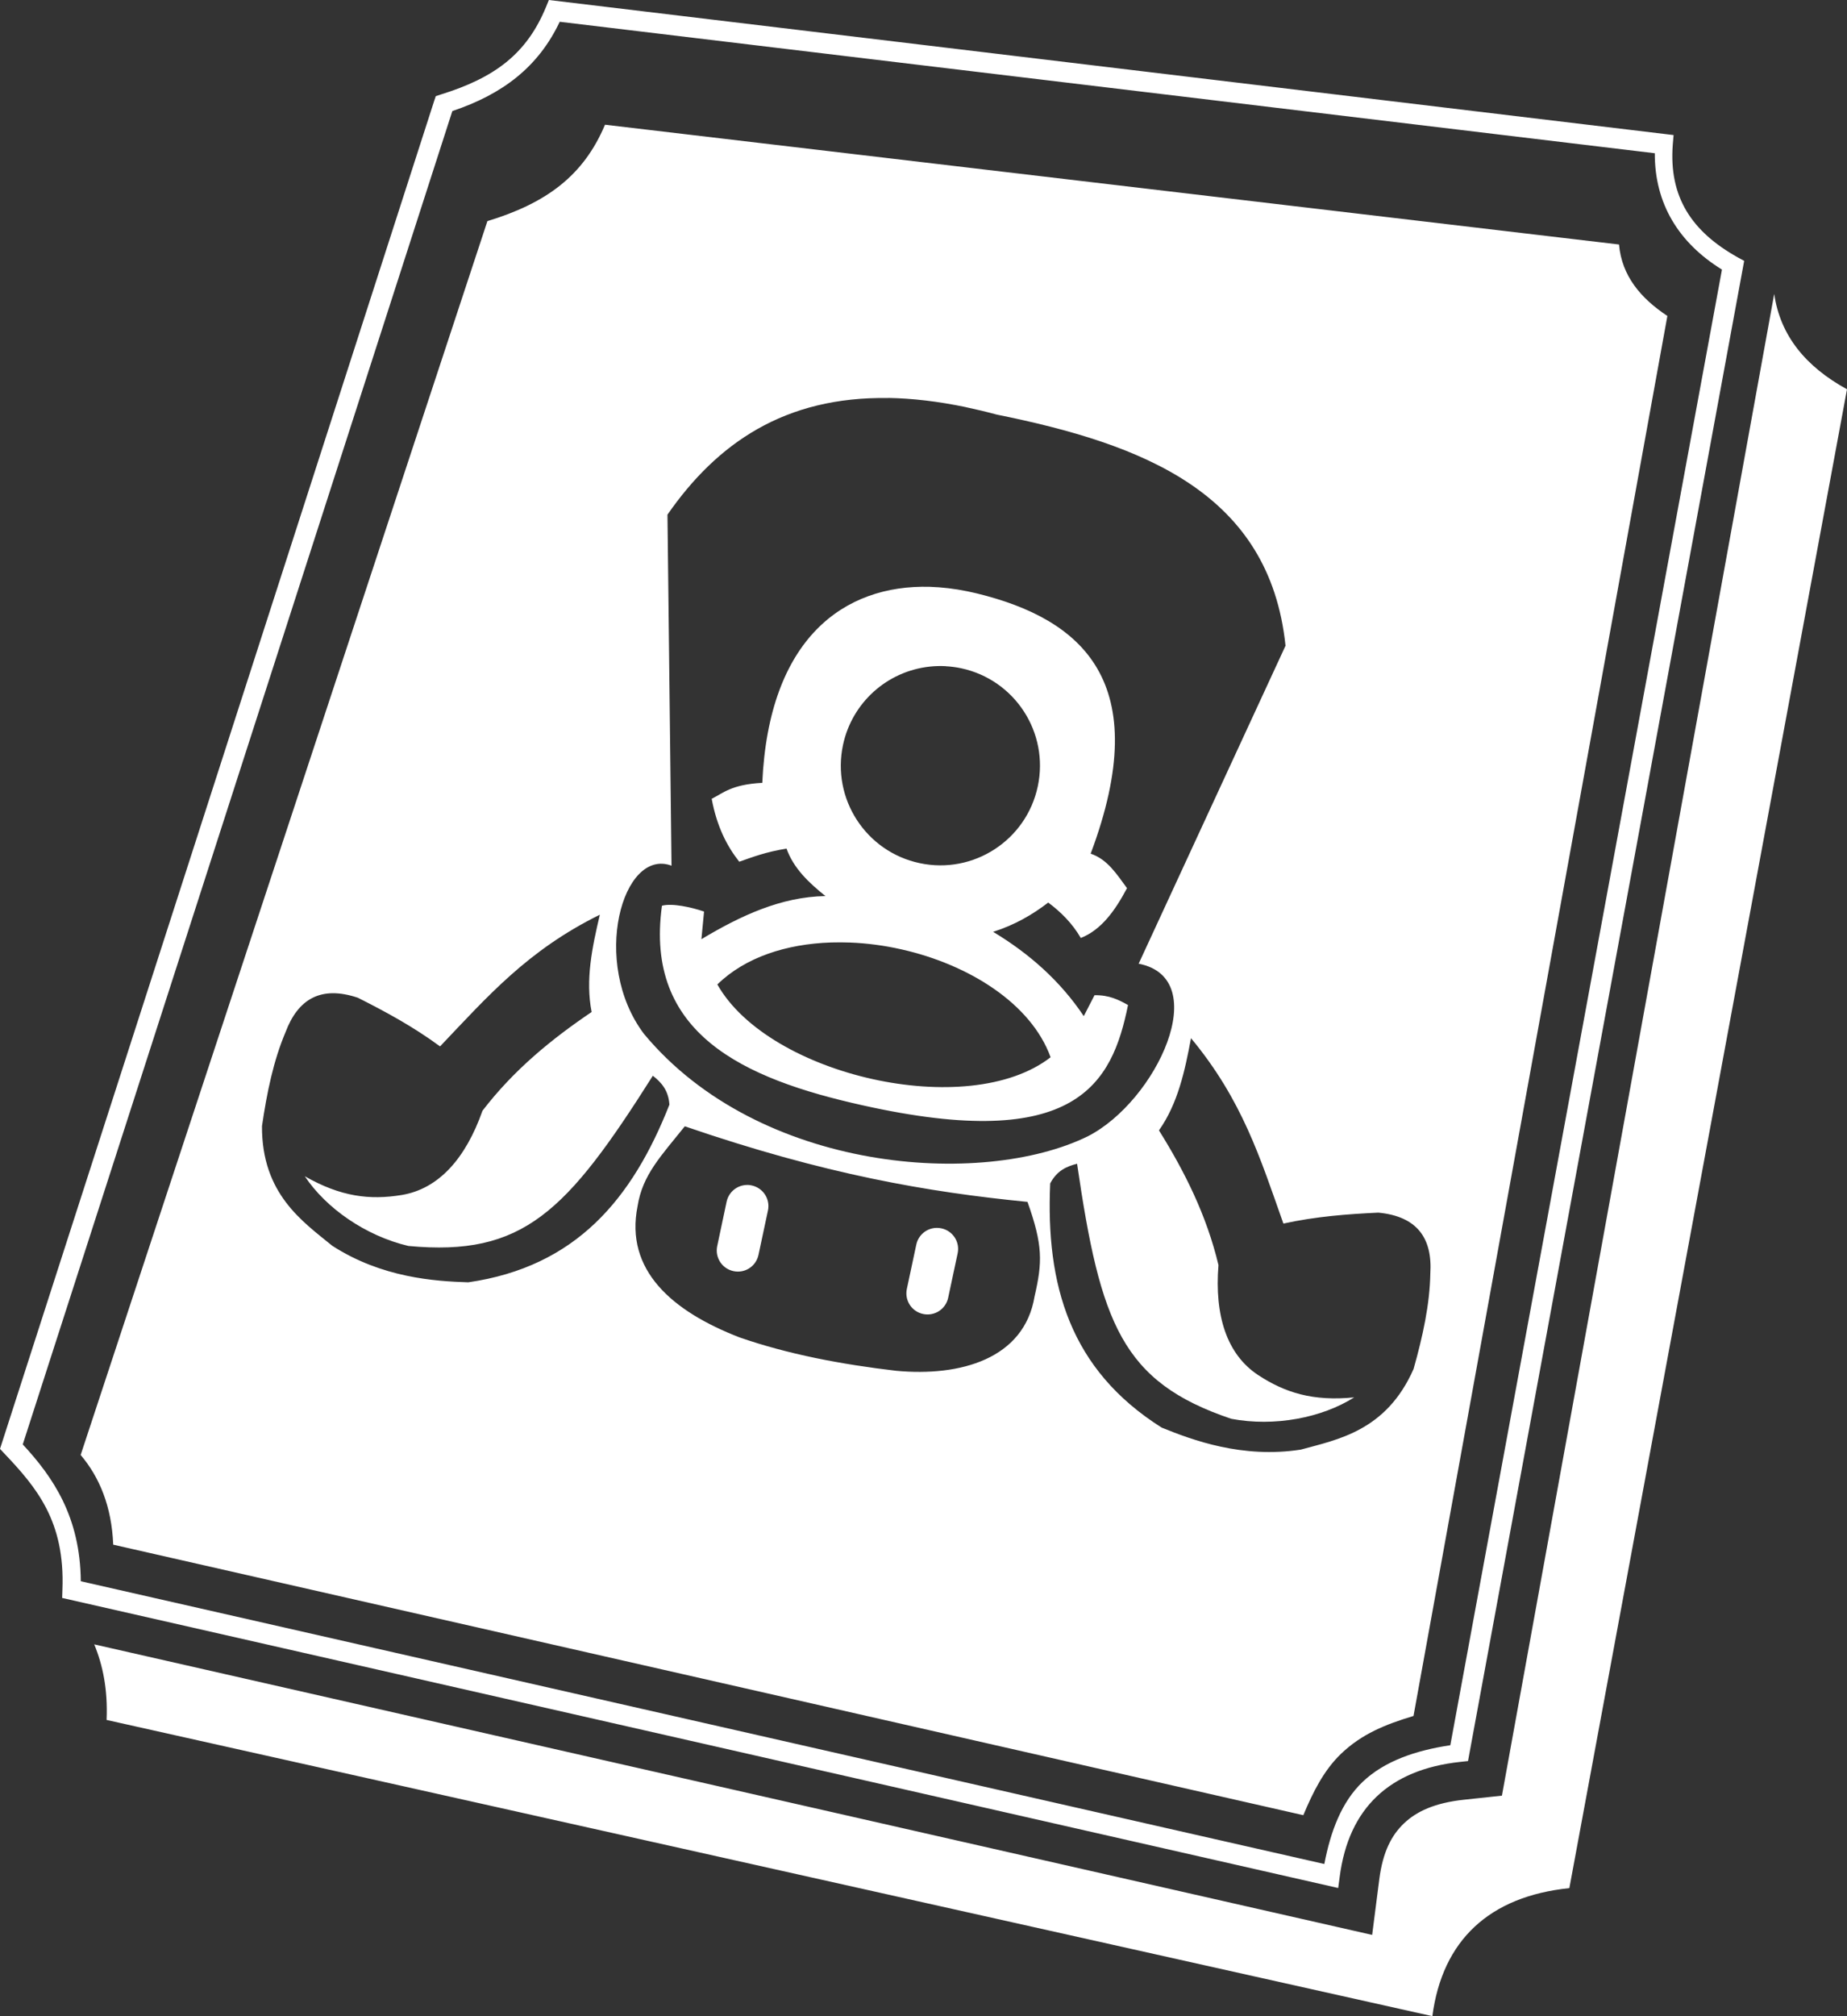 <?xml version="1.0" encoding="UTF-8" standalone="no"?>
<!-- Created with Inkscape (http://www.inkscape.org/) -->

<svg
   width="27.341mm"
   height="29.826mm"
   viewBox="0 0 27.341 29.826"
   version="1.1"
   id="svg1"
   xml:space="preserve"
   xmlns:inkscape="http://www.inkscape.org/namespaces/inkscape"
   xmlns:sodipodi="http://sodipodi.sourceforge.net/DTD/sodipodi-0.dtd"
   xmlns="http://www.w3.org/2000/svg"
   xmlns:svg="http://www.w3.org/2000/svg"><rect x="0" y="0" width="27.341" height="29.826" fill="#333333" stroke="none"/><sodipodi:namedview
     id="namedview1"
     pagecolor="#505050"
     bordercolor="#eeeeee"
     borderopacity="1"
     inkscape:showpageshadow="0"
     inkscape:pageopacity="0"
     inkscape:pagecheckerboard="0"
     inkscape:deskcolor="#d1d1d1"
     inkscape:document-units="mm"
     showguides="true" /><defs
     id="defs1" /><g
     inkscape:label="Camada 1"
     inkscape:groupmode="layer"
     id="layer1"
     transform="translate(-91.219,-132.713)"><path
       id="path1"
       style="color:#000000;fill:#ffffff;-inkscape-stroke:none"
       d="m 99.344,132.713 -0.043,0.105 c -0.287,0.695 -0.761,1.046 -1.557,1.293 l -0.074,0.024 -0.025,0.074 -6.426,19.938 0.06,0.064 c 0.487,0.512 0.903,1.01 0.864,2.016 l -0.004,0.125 18.889,4.291 0.022,-0.162 c 0.067,-0.518 0.254,-0.911 0.549,-1.192 0.295,-0.28 0.704,-0.455 1.24,-0.512 l 0.111,-0.012 4.088,-22.193 -0.094,-0.051 c -0.686,-0.383 -1.022,-0.896 -0.963,-1.668 l 0.012,-0.142 z m 0.16,0.322 16.211,1.945 c -0.003,0.749 0.357,1.328 0.994,1.721 l -4.021,21.83 c -0.519,0.078 -0.976,0.236 -1.297,0.541 -0.312,0.297 -0.475,0.731 -0.568,1.216 l -18.408,-4.183 c -0.008,-0.951 -0.41,-1.541 -0.859,-2.024 l 6.359,-19.725 c 0.747,-0.25 1.274,-0.654 1.59,-1.322 z m 0.671,1.523 c -0.32,0.76 -0.876,1.163 -1.741,1.426 l -6.021,18.253 c 0.278,0.328 0.459,0.76 0.482,1.327 l 17.617,4.002 c 0.14,-0.335 0.302,-0.664 0.561,-0.911 0.307,-0.292 0.652,-0.431 1.07,-0.557 l 3.758,-20.711 c -0.397,-0.263 -0.675,-0.594 -0.716,-1.057 z m 17.307,2.506 -4.03,22.213 -0.559,0.06 c -0.439,0.046 -0.708,0.176 -0.89,0.349 -0.183,0.174 -0.314,0.418 -0.367,0.832 l -0.105,0.819 -18.917,-4.298 c 0.127,0.308 0.202,0.667 0.183,1.118 l 19.625,4.382 c 0.149,-1.126 0.846,-1.772 2.028,-1.894 l 4.11,-22.173 c -0.613,-0.336 -0.988,-0.796 -1.077,-1.408 z m -13.114,1.536 c 0.354,0.006 0.736,0.05 1.149,0.136 l -5.2e-4,5.1e-4 c 0.147,0.031 0.299,0.067 0.454,0.109 2.171,0.438 4.042,1.158 4.278,3.42 l -2.174,4.704 c 1.112,0.215 0.266,2.034 -0.754,2.554 -1.564,0.766 -4.86,0.54 -6.569,-1.516 -0.794,-1.053 -0.319,-2.76 0.408,-2.488 l -0.06,-5.193 c 0.734,-1.057 1.736,-1.75 3.269,-1.725 z m 0.617,2.794 c -1.273,-0.036 -2.386,0.765 -2.482,2.9 -0.459,0.024 -0.582,0.154 -0.749,0.236 0.078,0.417 0.228,0.702 0.408,0.931 0.203,-0.071 0.394,-0.145 0.7,-0.194 0.104,0.291 0.329,0.504 0.576,0.702 -0.657,0.011 -1.255,0.29 -1.836,0.638 l 0.039,-0.409 c -0.19,-0.065 -0.476,-0.127 -0.623,-0.086 -0.262,1.888 1.198,2.56 2.973,2.953 3.168,0.707 3.691,-0.326 3.926,-1.484 -0.137,-0.077 -0.281,-0.15 -0.496,-0.145 l -0.159,0.309 c -0.347,-0.519 -0.805,-0.924 -1.342,-1.247 0.318,-0.1 0.581,-0.253 0.816,-0.433 0.19,0.142 0.357,0.309 0.482,0.524 0.304,-0.12 0.508,-0.405 0.684,-0.737 -0.151,-0.205 -0.289,-0.427 -0.538,-0.51 0.956,-2.545 -0.131,-3.47 -1.684,-3.85 -0.048,-0.012 -0.096,-0.021 -0.144,-0.032 -0.186,-0.038 -0.371,-0.06 -0.553,-0.066 z m 0.233,1.175 c 0.077,0.004 0.154,0.014 0.229,0.03 0.796,0.17 1.304,0.952 1.134,1.748 -0.169,0.796 -0.952,1.305 -1.748,1.135 -0.796,-0.169 -1.305,-0.952 -1.135,-1.749 0.133,-0.625 0.653,-1.092 1.288,-1.159 0.077,-0.008 0.154,-0.01 0.232,-0.006 z m -5.12,3.678 c -0.114,0.482 -0.215,0.963 -0.121,1.437 -0.594,0.401 -1.153,0.857 -1.616,1.461 -0.249,0.707 -0.65,1.158 -1.2,1.247 -0.468,0.076 -0.898,0.026 -1.43,-0.278 0.314,0.472 0.899,0.881 1.533,1.031 1.7,0.16 2.342,-0.501 3.619,-2.518 0.125,0.098 0.232,0.215 0.245,0.428 -0.55,1.396 -1.384,2.398 -2.978,2.628 -0.492,-0.016 -1.277,-0.066 -2.013,-0.541 -0.436,-0.357 -1.044,-0.765 -1.04,-1.769 0.072,-0.494 0.17,-0.97 0.348,-1.389 0.184,-0.49 0.522,-0.695 1.071,-0.511 0.413,0.208 0.822,0.429 1.217,0.72 0.71,-0.746 1.297,-1.421 2.365,-1.948 z m 3.422,0.408 v 5.2e-4 c 0.094,-0.003 0.188,-0.002 0.283,0.001 0.253,0.01 0.509,0.044 0.76,0.101 1.004,0.226 1.921,0.804 2.208,1.596 -1.22,0.947 -4.171,0.272 -4.933,-1.077 0.415,-0.405 1.026,-0.599 1.682,-0.621 z m 5.33,1.417 c 0.76,0.916 1.023,1.771 1.367,2.742 0.479,-0.105 0.943,-0.14 1.405,-0.162 0.577,0.055 0.803,0.38 0.77,0.902 -0.008,0.455 -0.112,0.93 -0.248,1.411 -0.405,0.919 -1.127,1.044 -1.67,1.193 -0.866,0.134 -1.603,-0.141 -2.059,-0.326 -1.362,-0.859 -1.716,-2.114 -1.65,-3.612 0.099,-0.189 0.244,-0.253 0.398,-0.291 0.345,2.363 0.664,3.228 2.282,3.773 0.64,0.121 1.341,-0.014 1.82,-0.317 -0.609,0.061 -1.023,-0.069 -1.42,-0.329 -0.466,-0.306 -0.649,-0.88 -0.589,-1.628 -0.177,-0.74 -0.501,-1.384 -0.881,-1.993 0.279,-0.395 0.383,-0.876 0.474,-1.362 z m -7.494,1.303 c 2.069,0.71 3.594,0.973 5.073,1.118 0.23,0.646 0.221,0.893 0.105,1.397 -0.153,0.927 -1.101,1.19 -2.047,1.102 -0.821,-0.096 -1.605,-0.246 -2.32,-0.494 -1.001,-0.387 -1.7,-0.995 -1.51,-1.942 0.073,-0.464 0.348,-0.742 0.699,-1.181 z m 0.927,0.867 v 5.1e-4 c -0.146,-0.001 -0.276,0.1 -0.308,0.248 l -0.139,0.656 c -0.036,0.169 0.071,0.335 0.241,0.371 0.169,0.036 0.334,-0.071 0.37,-0.241 l 0.14,-0.656 c 0.036,-0.169 -0.071,-0.334 -0.241,-0.371 -0.021,-0.004 -0.042,-0.008 -0.063,-0.008 z m 2.808,0.635 v 5.2e-4 c -0.146,-0.001 -0.276,0.099 -0.308,0.247 l -0.14,0.656 c -0.036,0.169 0.071,0.335 0.241,0.371 0.169,0.036 0.335,-0.071 0.371,-0.241 l 0.14,-0.656 c 0.036,-0.169 -0.071,-0.334 -0.241,-0.37 -0.021,-0.004 -0.042,-0.007 -0.063,-0.007 z" /></g></svg>
